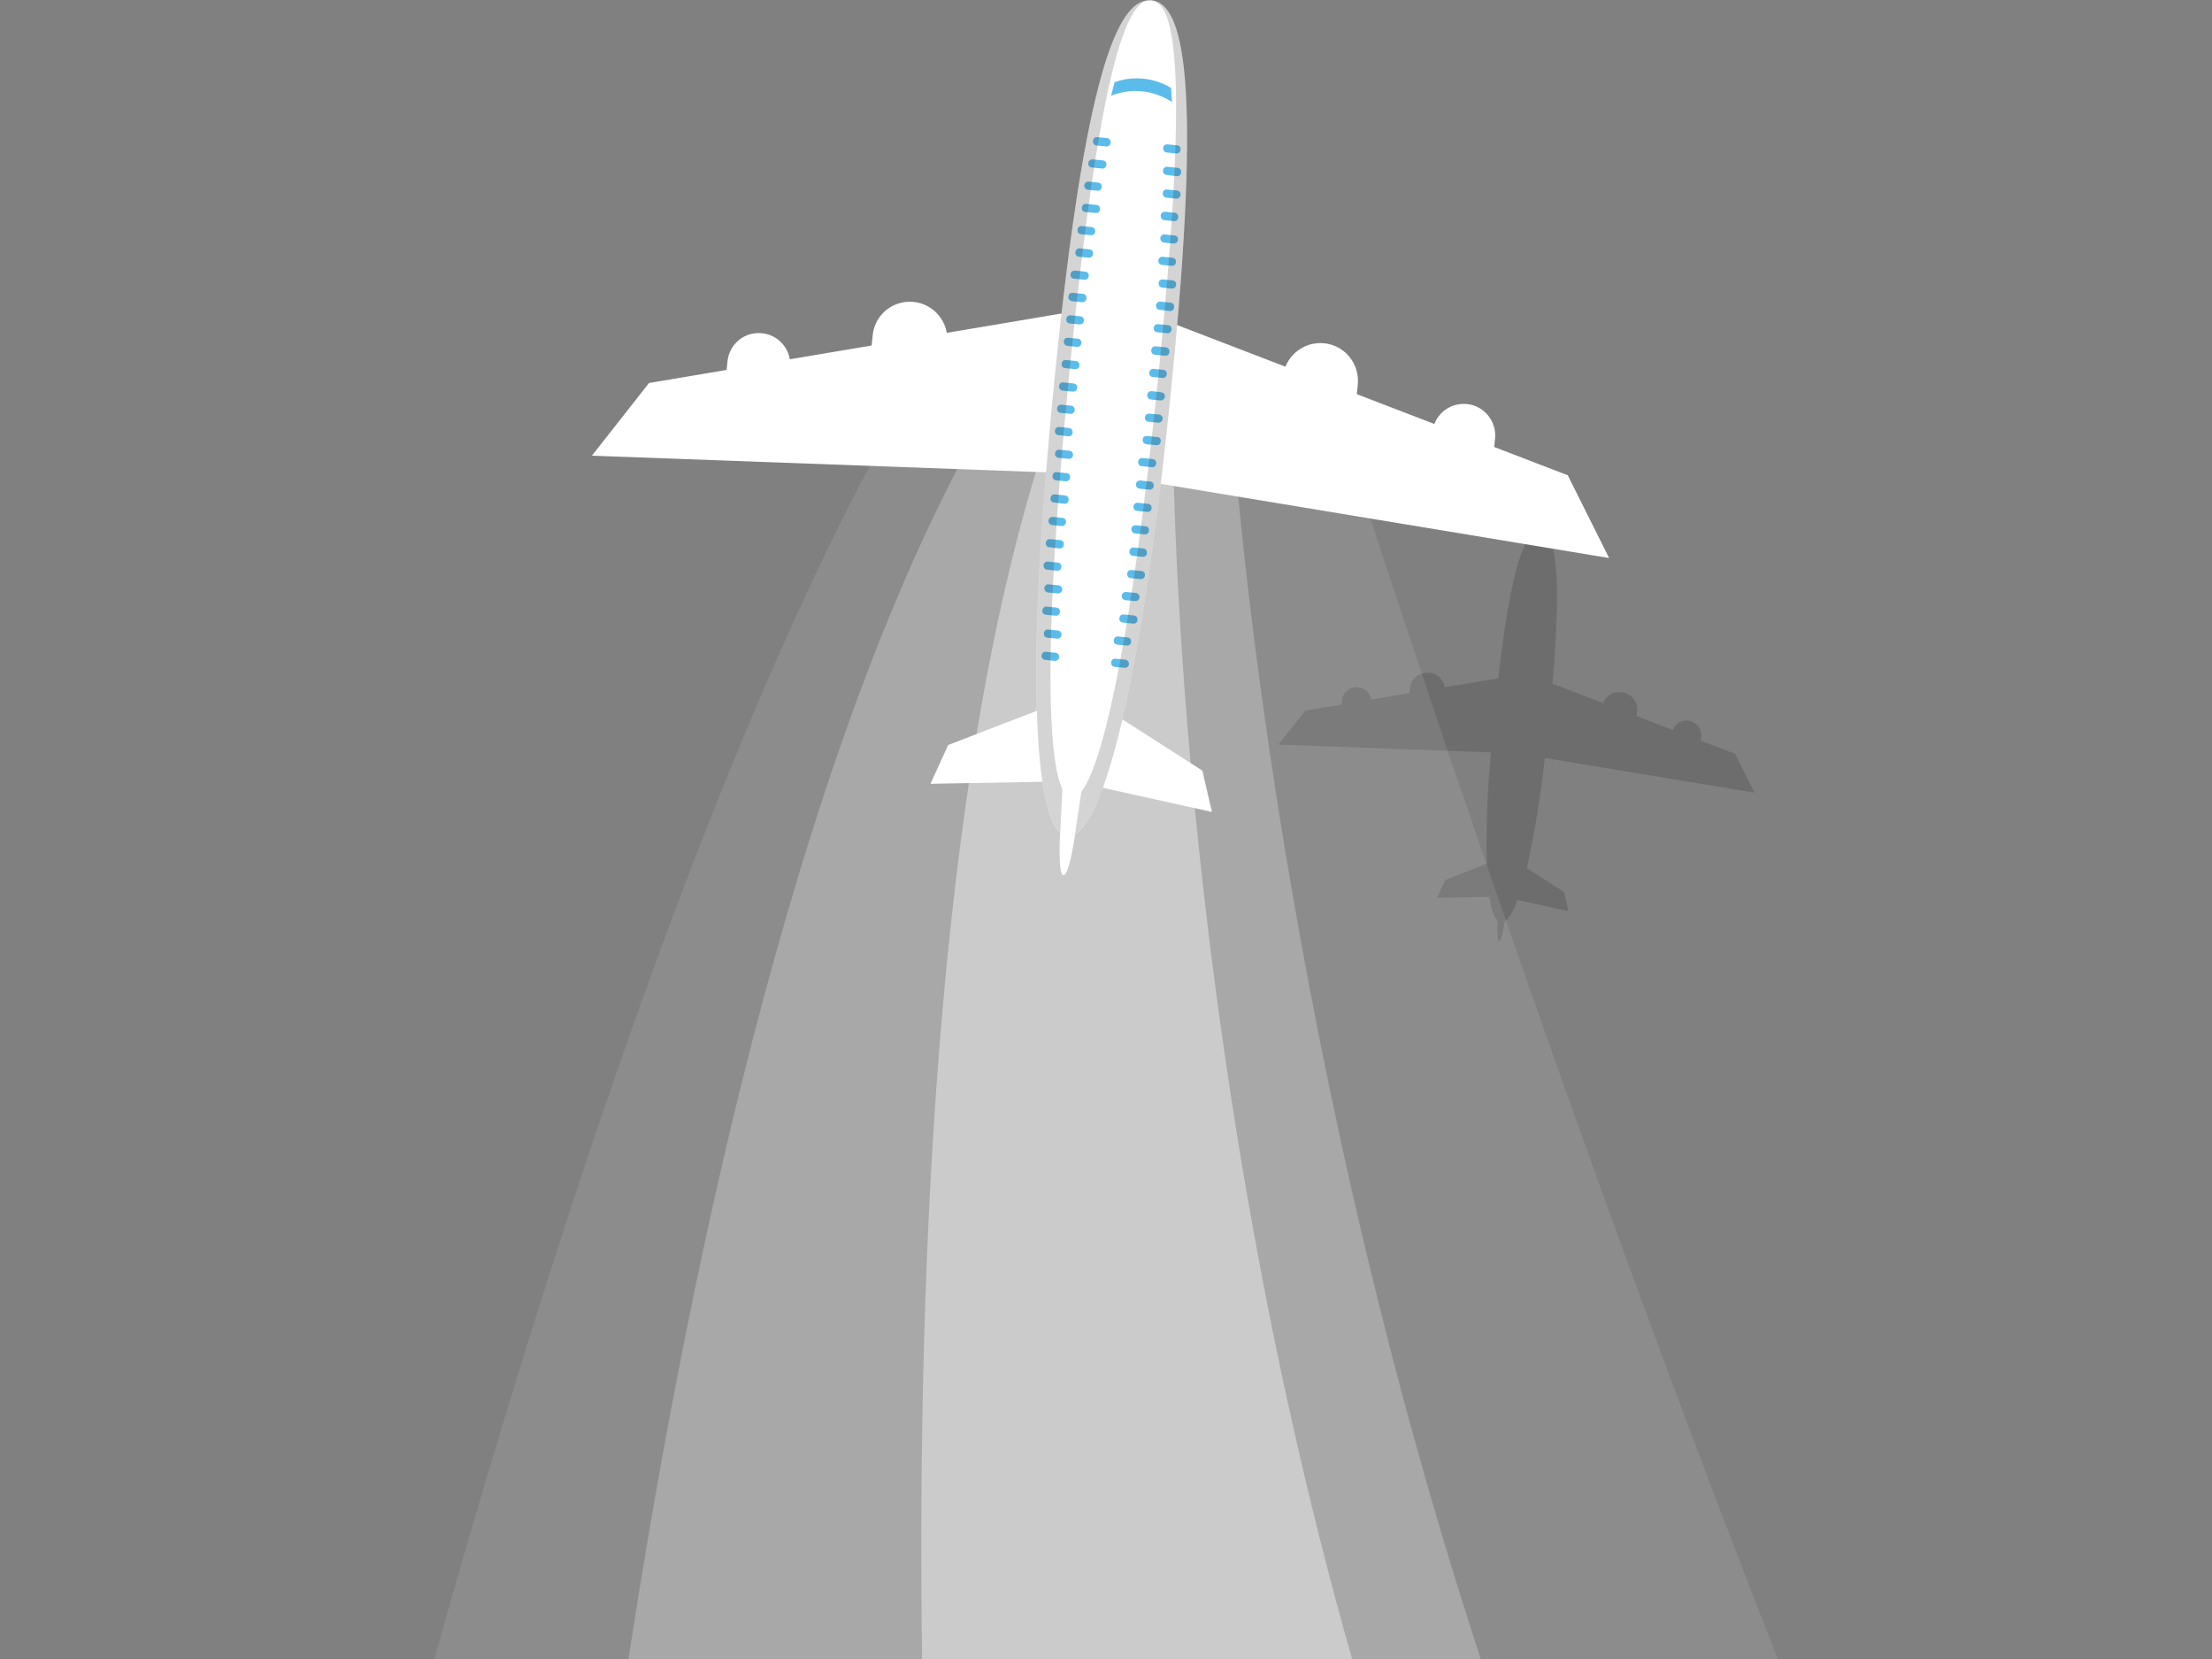 <svg version="1.1" viewBox="0.0 0.0 960.0 720.0" fill="none" stroke="none" stroke-linecap="square" stroke-miterlimit="10" xmlns:xlink="http://www.w3.org/1999/xlink" xmlns="http://www.w3.org/2000/svg"><rect x="0.0" y="0.0" width="960.0" height="720.0" fill="#808080" stroke="none"/><clipPath id="p.0"><path d="m0 0l960.0 0l0 720.0l-960.0 0l0 -720.0z" clip-rule="nonzero"/></clipPath><g clip-path="url(#p.0)"><path fill="#000000" fill-opacity="0.0" d="m0 0l960.0 0l0 720.0l-960.0 0z" fill-rule="evenodd"/><path fill="#212121" fill-opacity="0.195" d="m668.183 230.75c-2.354 0 -4.722 1.868 -7.091 7.38c-1.549 3.842 -2.794 7.683 -3.735 11.738c-2.384 10.371 -4.252 20.955 -5.497 31.538c-0.41 3.007 -0.82 6.226 -1.245 9.657c-0.106 1.033 -0.197 2.171 -0.304 3.325l-23.354 3.842c-0.759 -4.221 -4.085 -6.286 -7.425 -6.286c-3.568 0 -7.137 2.354 -7.623 6.909l-0.213 1.959l-16.597 2.809c-0.607 -3.599 -3.462 -5.36 -6.317 -5.36c-2.991 0 -5.983 1.944 -6.347 5.77l-0.213 1.761l-15.67 2.597l-11.722 14.744l92.261 3.417c-1.564 16.096 -2.187 32.176 -1.868 48.363l-17.963 6.955l-3.629 7.79l22.731 -0.425c0.835 5.618 2.08 8.929 3.523 10.386c-0.091 2.794 -0.197 8.503 0.729 8.61c0.015 0 0.015 0 0.03 0c1.033 0 1.944 -5.527 2.354 -8.306c1.777 -1.033 3.644 -4.145 5.603 -9.339l22.109 4.889l-1.868 -8.306l-16.187 -10.386c3.432 -15.777 6.013 -31.751 7.79 -47.831l91.016 15.048l-8.412 -16.824l-14.942 -5.709l0.197 -1.761c0.44 -4.358 -3.022 -7 -6.469 -7c-2.384 0 -4.768 1.26 -5.876 4.1l-15.67 -6.028l0.213 -2.065c0.486 -5.224 -3.644 -8.367 -7.759 -8.367c-2.84 0 -5.664 1.488 -6.985 4.829l-22.002 -8.503c4.464 -51.992 0.729 -65.278 -5.178 -65.901c-0.137 -0.015 -0.258 -0.015 -0.395 -0.015z" fill-rule="evenodd"/><path fill="#ffffff" fill-opacity="0.094" d="m398.126 165.38c-83.971 140.731 -160.03 377.868 -209.638 554.601l583.027 0c-110.832 -282.798 -194.271 -549.621 -194.271 -549.621l-179.117 -4.981z" fill-rule="evenodd"/><path fill="#ffffff" fill-opacity="0.245" d="m432.063 173.686c-83.348 139.592 -132.425 371.84 -159.317 546.295l369.881 0c-91.851 -280.52 -107.628 -533.328 -107.628 -533.328l-102.936 -12.968z" fill-rule="evenodd"/><path fill="#ffffff" fill-opacity="0.403" d="m459.669 174.613c-52.721 143.95 -61.862 370.914 -59.478 545.369l186.603 0c-78.671 -276.784 -77.73 -533.328 -77.73 -533.328l-49.395 -12.041z" fill-rule="evenodd"/><path fill="#ffffff" d="m394.846 130.942c-8.306 0 -15.352 6.271 -16.126 14.729l-3.128 30.916c-1.549 9.247 5.087 17.963 14.425 18.89c0.562 0.061 1.124 0.091 1.67 0.091c8.716 0 16.005 -6.879 16.293 -15.762l3.113 -30.931c0.835 -8.913 -5.603 -16.916 -14.532 -17.842c-0.577 -0.061 -1.154 -0.091 -1.716 -0.091z" fill-rule="evenodd"/><path fill="#ffffff" d="m329.173 144.547c-6.863 0 -12.77 5.254 -13.454 12.33l-2.597 25.935c-0.516 7.273 4.981 13.712 12.254 14.425c0.456 0.046 0.911 0.076 1.367 0.076c6.803 0 12.694 -4.981 13.575 -11.798l2.597 -25.95c0.714 -7.471 -4.677 -14.213 -12.254 -14.942c-0.501 -0.046 -1.002 -0.076 -1.488 -0.076z" fill-rule="evenodd"/><path fill="#ffffff" d="m573.037 148.89c-8.306 0 -15.367 6.271 -16.232 14.623l-3.113 30.931c-0.425 8.716 6.013 16.187 14.729 17.022c0.592 0.061 1.169 0.091 1.746 0.091c7.896 0 14.744 -5.861 16.005 -13.788l3.113 -30.931c0.835 -8.929 -5.603 -16.916 -14.532 -17.857c-0.577 -0.061 -1.154 -0.091 -1.716 -0.091z" fill-rule="evenodd"/><path fill="#ffffff" d="m635.263 175.281c-6.924 0 -12.922 5.193 -13.605 12.315l-2.597 25.935c-0.82 7.486 4.677 14.228 12.254 14.957c0.456 0.046 0.896 0.061 1.351 0.061c6.909 0 12.907 -5.193 13.59 -12.315l2.597 -25.95c0.729 -7.471 -4.768 -14.213 -12.239 -14.942c-0.456 -0.046 -0.911 -0.061 -1.351 -0.061z" fill-rule="evenodd"/><path fill="#ffffff" d="m466.608 302.057l-55.105 21.274l-7.683 16.824l0 0l59.053 -1.048l3.735 -37.05z" fill-rule="evenodd"/><path fill="#ffffff" d="m472.12 302.588l-3.735 37.05l57.595 12.755l-4.161 -17.948l-49.699 -31.857z" fill-rule="evenodd"/><path fill="#ffffff" d="m476.372 133.417l-194.697 32.799l-24.796 31.554l212.22 7.775l7.273 -72.127z" fill-rule="evenodd"/><path fill="#ffffff" d="m496.081 135.391l-7.258 72.127l209.532 34.666l-17.948 -35.912l-184.326 -70.882z" fill-rule="evenodd"/><path fill="#ffffff" d="m498.784 0.111c-13.712 0 -27.894 32.191 -41.089 164.13c-13.605 134.809 -8.412 197.293 5.603 198.629c0.167 0.03 0.319 0.03 0.486 0.03c13.833 0 31.113 -60.252 44.445 -193.573c13.59 -134.915 5.406 -167.82 -8.503 -169.171c-0.319 -0.03 -0.623 -0.046 -0.941 -0.046z" fill-rule="evenodd"/><path fill="#5bbceb" d="m476.068 59.513c-2.111 0 -2.43 3.341 -0.106 3.644l4.252 0.41c2.171 0 2.49 -3.204 0.304 -3.629l-4.252 -0.41c-0.061 -0.015 -0.121 -0.015 -0.197 -0.015z" fill-rule="evenodd"/><path fill="#5bbceb" d="m474.094 69.171c-2.202 0 -2.536 3.341 -0.213 3.538l4.252 0.41c0.121 0.03 0.258 0.03 0.364 0.03c2.156 0 2.414 -3.462 -0.046 -3.553l-4.161 -0.425c-0.061 0 -0.137 0 -0.197 0z" fill-rule="evenodd"/><path fill="#5bbceb" d="m472.317 78.828c-2.187 0 -2.445 3.128 -0.197 3.523l4.145 0.425c0.03 0 0.076 0 0.106 0c2.187 0 2.46 -3.219 0.304 -3.538l-4.252 -0.41c-0.03 0 -0.076 0 -0.106 0z" fill-rule="evenodd"/><path fill="#5bbceb" d="m471.3 88.47c-2.217 0 -2.536 3.341 -0.228 3.538l4.267 0.41c0.121 0.03 0.243 0.03 0.364 0.03c2.156 0 2.399 -3.447 -0.061 -3.553l-4.145 -0.41c-0.076 -0.015 -0.137 -0.015 -0.197 -0.015z" fill-rule="evenodd"/><path fill="#5bbceb" d="m469.25 98.113c-2.035 0 -2.323 3.356 -0.046 3.553l4.267 0.41c0.046 0 0.106 0.015 0.167 0.015c0.866 0 1.594 -0.698 1.701 -1.564c0.091 -1.048 -0.623 -1.883 -1.564 -1.974l-4.252 -0.425c-0.091 -0.015 -0.182 -0.015 -0.273 -0.015z" fill-rule="evenodd"/><path fill="#5bbceb" d="m468.476 107.785c-2.187 0 -2.445 3.219 -0.304 3.629l4.252 0.41c0.076 0.015 0.137 0.015 0.197 0.015c2.202 0 2.445 -3.341 0.228 -3.644l-4.267 -0.41c-0.03 0 -0.061 0 -0.106 0z" fill-rule="evenodd"/><path fill="#5bbceb" d="m457.695 214.563c-2.202 0 -2.536 3.341 -0.213 3.538l4.252 0.516c0.121 0.03 0.243 0.03 0.364 0.03c2.156 0 2.414 -3.553 -0.046 -3.659l-4.161 -0.41c-0.061 -0.015 -0.137 -0.015 -0.197 -0.015z" fill-rule="evenodd"/><path fill="#5bbceb" d="m456.753 224.327c-2.08 0 -2.46 3.128 -0.213 3.538l4.161 0.41c0.061 0 0.137 0.015 0.197 0.015c2.202 0 2.43 -3.341 0.213 -3.538l-4.252 -0.425c-0.03 0 -0.076 0 -0.106 0z" fill-rule="evenodd"/><path fill="#5bbceb" d="m466.411 117.427c-2.202 0 -2.536 3.341 -0.213 3.538l4.252 0.41c0.137 0.03 0.258 0.03 0.364 0.03c2.171 0 2.414 -3.462 -0.046 -3.553l-4.161 -0.41c-0.061 -0.015 -0.121 -0.015 -0.197 -0.015z" fill-rule="evenodd"/><path fill="#5bbceb" d="m465.378 127.085c-2.202 0 -2.43 3.325 -0.106 3.629l4.145 0.425c0.137 0.015 0.258 0.03 0.364 0.03c2.247 0 2.414 -3.568 0.046 -3.659l-4.252 -0.425c-0.061 0 -0.137 0 -0.197 0z" fill-rule="evenodd"/><path fill="#5bbceb" d="m464.543 136.833c-2.187 0 -2.46 3.234 -0.319 3.538l4.252 0.41c0.076 0.015 0.137 0.015 0.213 0.015c2.202 0 2.43 -3.341 0.106 -3.538l-4.145 -0.41c-0.046 0 -0.076 -0.015 -0.106 -0.015z" fill-rule="evenodd"/><path fill="#5bbceb" d="m463.328 146.582c-2.035 0 -2.323 3.249 -0.03 3.538l4.252 0.425c2.171 0 2.49 -3.219 0.304 -3.538l-4.252 -0.41c-0.091 -0.015 -0.182 -0.015 -0.273 -0.015z" fill-rule="evenodd"/><path fill="#5bbceb" d="m462.478 156.239c-2.217 0 -2.43 3.341 -0.121 3.538l4.161 0.41c0.091 0.015 0.182 0.03 0.273 0.03c2.126 0 2.323 -3.356 0.137 -3.553l-4.252 -0.41c-0.076 -0.015 -0.137 -0.015 -0.197 -0.015z" fill-rule="evenodd"/><path fill="#5bbceb" d="m461.278 165.957c-2.156 0 -2.293 3.477 0.046 3.584l4.252 0.41c0.061 0 0.137 0 0.197 0c2.111 0 2.43 -3.325 0.121 -3.523l-4.161 -0.425c-0.152 -0.03 -0.304 -0.046 -0.456 -0.046z" fill-rule="evenodd"/><path fill="#5bbceb" d="m460.504 175.645c-2.202 0 -2.43 3.341 -0.121 3.538l4.161 0.425c0.03 0 0.061 0 0.106 0c2.187 0 2.445 -3.128 0.304 -3.538l-4.252 -0.41c-0.076 -0.015 -0.137 -0.015 -0.197 -0.015z" fill-rule="evenodd"/><path fill="#5bbceb" d="m459.562 185.302c-2.202 0 -2.43 3.341 -0.213 3.538l4.252 0.516c0.076 0 0.137 0.015 0.197 0.015c2.202 0 2.43 -3.341 0.121 -3.644l-4.161 -0.425c-0.061 0 -0.137 0 -0.197 0z" fill-rule="evenodd"/><path fill="#5bbceb" d="m459.562 195.172c-2.095 0 -2.354 3.219 -0.213 3.523l4.252 0.41c0.137 0.03 0.258 0.03 0.364 0.03c2.171 0 2.414 -3.447 -0.046 -3.553l-4.252 -0.41c-0.046 0 -0.076 0 -0.106 0z" fill-rule="evenodd"/><path fill="#5bbceb" d="m458.439 204.906c-2.126 0 -2.308 3.341 -0.03 3.553l4.161 0.41c2.278 0 2.597 -3.219 0.41 -3.538l-4.252 -0.41c-0.091 -0.015 -0.197 -0.015 -0.288 -0.015z" fill-rule="evenodd"/><path fill="#5bbceb" d="m455.63 233.969c-2.217 0 -2.445 3.341 -0.228 3.538l4.267 0.516c0.121 0.03 0.243 0.03 0.349 0.03c2.171 0 2.414 -3.553 -0.046 -3.659l-4.145 -0.41c-0.076 -0.015 -0.137 -0.015 -0.197 -0.015z" fill-rule="evenodd"/><path fill="#5bbceb" d="m454.597 243.733c-0.866 0 -1.685 0.683 -1.685 1.564c-0.106 1.033 0.516 1.868 1.564 1.974l4.252 0.41c0.061 0 0.121 0.015 0.197 0.015c2.111 0 2.43 -3.341 0.121 -3.538l-4.267 -0.425c-0.061 0 -0.121 0 -0.182 0z" fill-rule="evenodd"/><path fill="#5bbceb" d="m455.007 253.588c-0.957 0 -1.685 0.698 -1.777 1.564c-0.106 0.941 0.623 1.868 1.549 1.974l4.267 0.41c0.046 0.015 0.106 0.015 0.167 0.015c0.881 0 1.701 -0.698 1.792 -1.564c0.106 -1.048 -0.623 -1.868 -1.655 -1.974l-4.145 -0.41c-0.076 -0.015 -0.137 -0.015 -0.197 -0.015z" fill-rule="evenodd"/><path fill="#5bbceb" d="m454.157 263.245c-2.171 0 -2.49 3.219 -0.304 3.538l4.252 0.41c0.091 0.015 0.182 0.015 0.273 0.015c2.035 0 2.323 -3.341 0.03 -3.538l-4.252 -0.425z" fill-rule="evenodd"/><path fill="#5bbceb" d="m454.779 273.206c-2.187 0 -2.46 3.234 -0.304 3.538l4.252 0.41c0.061 0 0.137 0.015 0.197 0.015c2.202 0 2.43 -3.341 0.121 -3.538l-4.161 -0.425c-0.03 0 -0.061 0 -0.106 0z" fill-rule="evenodd"/><path fill="#5bbceb" d="m453.747 282.863c-2.095 0 -2.46 3.113 -0.213 3.523l4.161 0.425c0.061 0 0.121 0 0.197 0c0.941 0 1.67 -0.683 1.777 -1.564c0.091 -1.033 -0.623 -1.868 -1.564 -1.974l-4.252 -0.41c-0.046 0 -0.076 0 -0.106 0z" fill-rule="evenodd"/><path fill="#5bbceb" d="m506.468 62.641c-2.08 0 -2.354 3.113 -0.213 3.523l4.161 0.425c0.061 0 0.121 0 0.197 0c2.202 0 2.43 -3.341 0.213 -3.538l-4.252 -0.41c-0.046 0 -0.076 0 -0.106 0z" fill-rule="evenodd"/><path fill="#5bbceb" d="m506.468 72.39c-2.202 0 -2.43 3.325 -0.106 3.538l4.145 0.516c0.137 0.015 0.258 0.03 0.38 0.03c2.247 0 2.414 -3.568 0.046 -3.659l-4.252 -0.425c-0.076 0 -0.137 0 -0.213 0z" fill-rule="evenodd"/><path fill="#5bbceb" d="m506.285 82.23c-2.126 0 -2.308 3.249 -0.03 3.553l4.161 0.41c0.061 0.015 0.121 0.015 0.197 0.015c0.941 0 1.67 -0.698 1.761 -1.564c0.106 -1.048 -0.623 -1.868 -1.549 -1.974l-4.252 -0.41c-0.106 -0.015 -0.197 -0.03 -0.289 -0.03z" fill-rule="evenodd"/><path fill="#5bbceb" d="m505.526 91.902c-2.187 0 -2.445 3.234 -0.304 3.629l4.252 0.425c0.061 0 0.137 0 0.197 0c2.111 0 2.43 -3.341 0.121 -3.629l-4.161 -0.425c-0.03 0 -0.061 0 -0.106 0z" fill-rule="evenodd"/><path fill="#5bbceb" d="m505.238 101.742c-2.111 0 -2.308 3.249 -0.015 3.553l4.145 0.41c2.293 0 2.597 -3.219 0.425 -3.523l-4.267 -0.41c-0.091 -0.015 -0.197 -0.03 -0.288 -0.03z" fill-rule="evenodd"/><path fill="#5bbceb" d="m504.494 111.414c-2.187 0 -2.46 3.128 -0.304 3.538l4.252 0.41c0.061 0 0.137 0 0.197 0c2.202 0 2.43 -3.325 0.106 -3.538l-4.145 -0.41c-0.03 0 -0.076 0 -0.106 0z" fill-rule="evenodd"/><path fill="#5bbceb" d="m493.621 218.192c-2.126 0 -2.445 3.341 -0.121 3.538l4.252 0.425c0.121 0.015 0.243 0.03 0.364 0.03c2.156 0 2.399 -3.462 -0.061 -3.568l-4.252 -0.41c-0.061 0 -0.121 -0.015 -0.182 -0.015z" fill-rule="evenodd"/><path fill="#5bbceb" d="m492.771 227.956c-2.187 0 -2.46 3.128 -0.213 3.538l4.145 0.41c0.076 0.015 0.137 0.015 0.213 0.015c2.202 0 2.43 -3.341 0.213 -3.538l-4.252 -0.425c-0.046 0 -0.076 0 -0.106 0z" fill-rule="evenodd"/><path fill="#5bbceb" d="m504.6 121.269c-2.187 0 -2.46 3.128 -0.319 3.538l4.267 0.41c0.061 0.015 0.121 0.015 0.182 0.015c2.111 0 2.445 -3.341 0.121 -3.538l-4.145 -0.425c-0.046 0 -0.076 0 -0.106 0z" fill-rule="evenodd"/><path fill="#5bbceb" d="m503.461 130.911c-2.202 0 -2.43 3.341 -0.213 3.538l4.252 0.531c0.121 0.015 0.243 0.03 0.364 0.03c2.171 0 2.414 -3.568 0.061 -3.675l-4.267 -0.41c-0.061 0 -0.121 -0.015 -0.197 -0.015z" fill-rule="evenodd"/><path fill="#5bbceb" d="m502.428 140.675c-2.111 0 -2.43 3.341 -0.106 3.538l4.252 0.41c0.061 0.015 0.121 0.015 0.182 0.015c2.126 0 2.445 -3.341 0.121 -3.538l-4.252 -0.41c-0.061 -0.015 -0.121 -0.015 -0.197 -0.015z" fill-rule="evenodd"/><path fill="#5bbceb" d="m501.335 150.302c-2.171 0 -2.414 3.568 0.046 3.659l4.252 0.425c0.076 0 0.137 0 0.197 0c2.111 0 2.43 -3.341 0.121 -3.644l-4.252 -0.41c-0.137 -0.015 -0.258 -0.03 -0.364 -0.03z" fill-rule="evenodd"/><path fill="#5bbceb" d="m500.561 160.081c-2.217 0 -2.536 3.341 -0.213 3.538l4.252 0.41c0.03 0 0.061 0 0.091 0c2.095 0 2.369 -3.219 0.213 -3.523l-4.145 -0.41c-0.061 -0.015 -0.137 -0.015 -0.197 -0.015z" fill-rule="evenodd"/><path fill="#5bbceb" d="m499.726 169.738c-2.187 0 -2.597 3.219 -0.319 3.629l4.161 0.425c0.061 0 0.121 0 0.197 0c2.202 0 2.536 -3.325 0.213 -3.538l-4.252 -0.516z" fill-rule="evenodd"/><path fill="#5bbceb" d="m498.678 179.502c-2.187 0 -2.46 3.219 -0.304 3.523l4.252 0.41c0.061 0.015 0.121 0.015 0.182 0.015c0.866 0 1.685 -0.699 1.792 -1.564c0.106 -1.033 -0.623 -1.868 -1.564 -1.974l-4.252 -0.41c-0.03 0 -0.061 0 -0.106 0z" fill-rule="evenodd"/><path fill="#5bbceb" d="m497.554 189.235c-2.111 0 -2.293 3.25 -0.015 3.553l4.161 0.41c0.121 0.015 0.243 0.03 0.349 0.03c2.171 0 2.43 -3.568 0.061 -3.568l-4.252 -0.41c-0.106 -0.015 -0.197 -0.015 -0.304 -0.015z" fill-rule="evenodd"/><path fill="#5bbceb" d="m495.687 198.786c-2.202 0 -2.43 3.341 -0.121 3.538l4.161 0.425c0.121 0.015 0.243 0.03 0.364 0.03c2.156 0 2.414 -3.462 0.046 -3.568l-4.252 -0.41c-0.076 0 -0.137 -0.015 -0.197 -0.015z" fill-rule="evenodd"/><path fill="#5bbceb" d="m494.745 208.55c-0.941 0 -1.67 0.683 -1.777 1.564c-0.091 0.926 0.623 1.868 1.564 1.974l4.252 0.41c0.076 0 0.137 0.015 0.197 0.015c2.202 0 2.43 -3.341 0.121 -3.538l-4.161 -0.425c-0.061 0 -0.121 0 -0.197 0z" fill-rule="evenodd"/><path fill="#5bbceb" d="m491.936 237.613c-2.187 0 -2.46 3.219 -0.304 3.629l4.252 0.425c0.061 0 0.121 0 0.182 0c2.126 0 2.445 -3.341 0.121 -3.644l-4.145 -0.41c-0.03 0 -0.076 0 -0.106 0z" fill-rule="evenodd"/><path fill="#5bbceb" d="m490.903 247.362c-2.095 0 -2.46 3.128 -0.213 3.538l4.145 0.41c0.137 0.03 0.258 0.03 0.38 0.03c2.156 0 2.399 -3.462 0.046 -3.553l-4.252 -0.41c-0.046 -0.015 -0.076 -0.015 -0.106 -0.015z" fill-rule="evenodd"/><path fill="#5bbceb" d="m488.535 256.913c-0.85 0 -1.579 0.683 -1.685 1.564c-0.106 1.033 0.516 1.868 1.564 1.974l4.252 0.41c0.061 0 0.121 0.015 0.182 0.015c0.85 0 1.594 -0.698 1.685 -1.564c0.106 -0.941 -0.623 -1.883 -1.564 -1.974l-4.252 -0.425c-0.061 0 -0.121 0 -0.182 0z" fill-rule="evenodd"/><path fill="#5bbceb" d="m487.502 266.661c-2.126 0 -2.414 3.341 -0.137 3.538l4.267 0.41c0.121 0.03 0.243 0.046 0.364 0.046c2.156 0 2.399 -3.462 -0.061 -3.568l-4.145 -0.41c-0.106 -0.015 -0.197 -0.015 -0.289 -0.015z" fill-rule="evenodd"/><path fill="#5bbceb" d="m485.088 276.213c-2.095 0 -2.46 3.234 -0.213 3.538l4.161 0.41c0.03 0 0.061 0 0.106 0c2.187 0 2.445 -3.113 0.304 -3.523l-0.106 0l-4.145 -0.41c-0.03 -0.015 -0.076 -0.015 -0.106 -0.015z" fill-rule="evenodd"/><path fill="#5bbceb" d="m483.949 285.87c-2.202 0 -2.43 3.325 -0.106 3.538l4.145 0.41c0.076 0 0.137 0.015 0.197 0.015c0.957 0 1.685 -0.699 1.777 -1.579c0.106 -0.926 -0.623 -1.868 -1.549 -1.959l-4.267 -0.425c-0.061 0 -0.121 0 -0.197 0z" fill-rule="evenodd"/><path fill="#212121" fill-opacity="0.195" d="m499.68 0.051c0.015 0 0.03 0 0.046 0.015c-0.015 -0.015 -0.03 -0.015 -0.046 -0.015zm-0.82 -0.03c-13.742 0 -27.955 32.085 -41.165 164.115c-13.499 134.915 -8.412 197.187 5.603 198.645c0.167 0.015 0.349 0.03 0.516 0.03c13.833 0 31.098 -60.374 44.415 -193.588c13.59 -134.809 5.497 -167.714 -8.503 -169.065l0 0c10.584 1.048 16.08 32.176 3.219 160.865c-12.861 127.338 -27.12 185.161 -37.688 185.161c-0.091 0 -0.197 0 -0.304 -0.015c-10.584 -1.033 -13.286 -60.298 -0.41 -188.987c12.755 -126.533 24.204 -157.145 34.651 -157.145c0.152 0 0.319 0 0.486 0.015l0 0c-0.273 -0.015 -0.547 -0.03 -0.82 -0.03z" fill-rule="evenodd"/><path fill="#5bbceb" d="m493.333 33.988c-3.234 0 -6.484 0.547 -9.597 1.67l-1.549 5.907c3.417 -1.382 7.03 -2.065 10.629 -2.065c5.527 0 11.039 1.625 15.822 4.768l-0.41 -6.119c-4.54 -2.748 -9.703 -4.161 -14.896 -4.161z" fill-rule="evenodd"/><path fill="#ffffff" d="m466.153 328.28c-2.354 0 -4.328 1.792 -4.616 4.191l-1.245 26.042c-0.213 2.597 -1.351 21.076 1.245 21.289c0.015 0 0.015 0 0.03 0c2.581 0 5.148 -17.979 5.36 -20.56l3.948 -25.844c0.197 -2.581 -1.67 -4.874 -4.161 -5.072c-0.182 -0.03 -0.38 -0.046 -0.562 -0.046z" fill-rule="evenodd"/></g></svg>